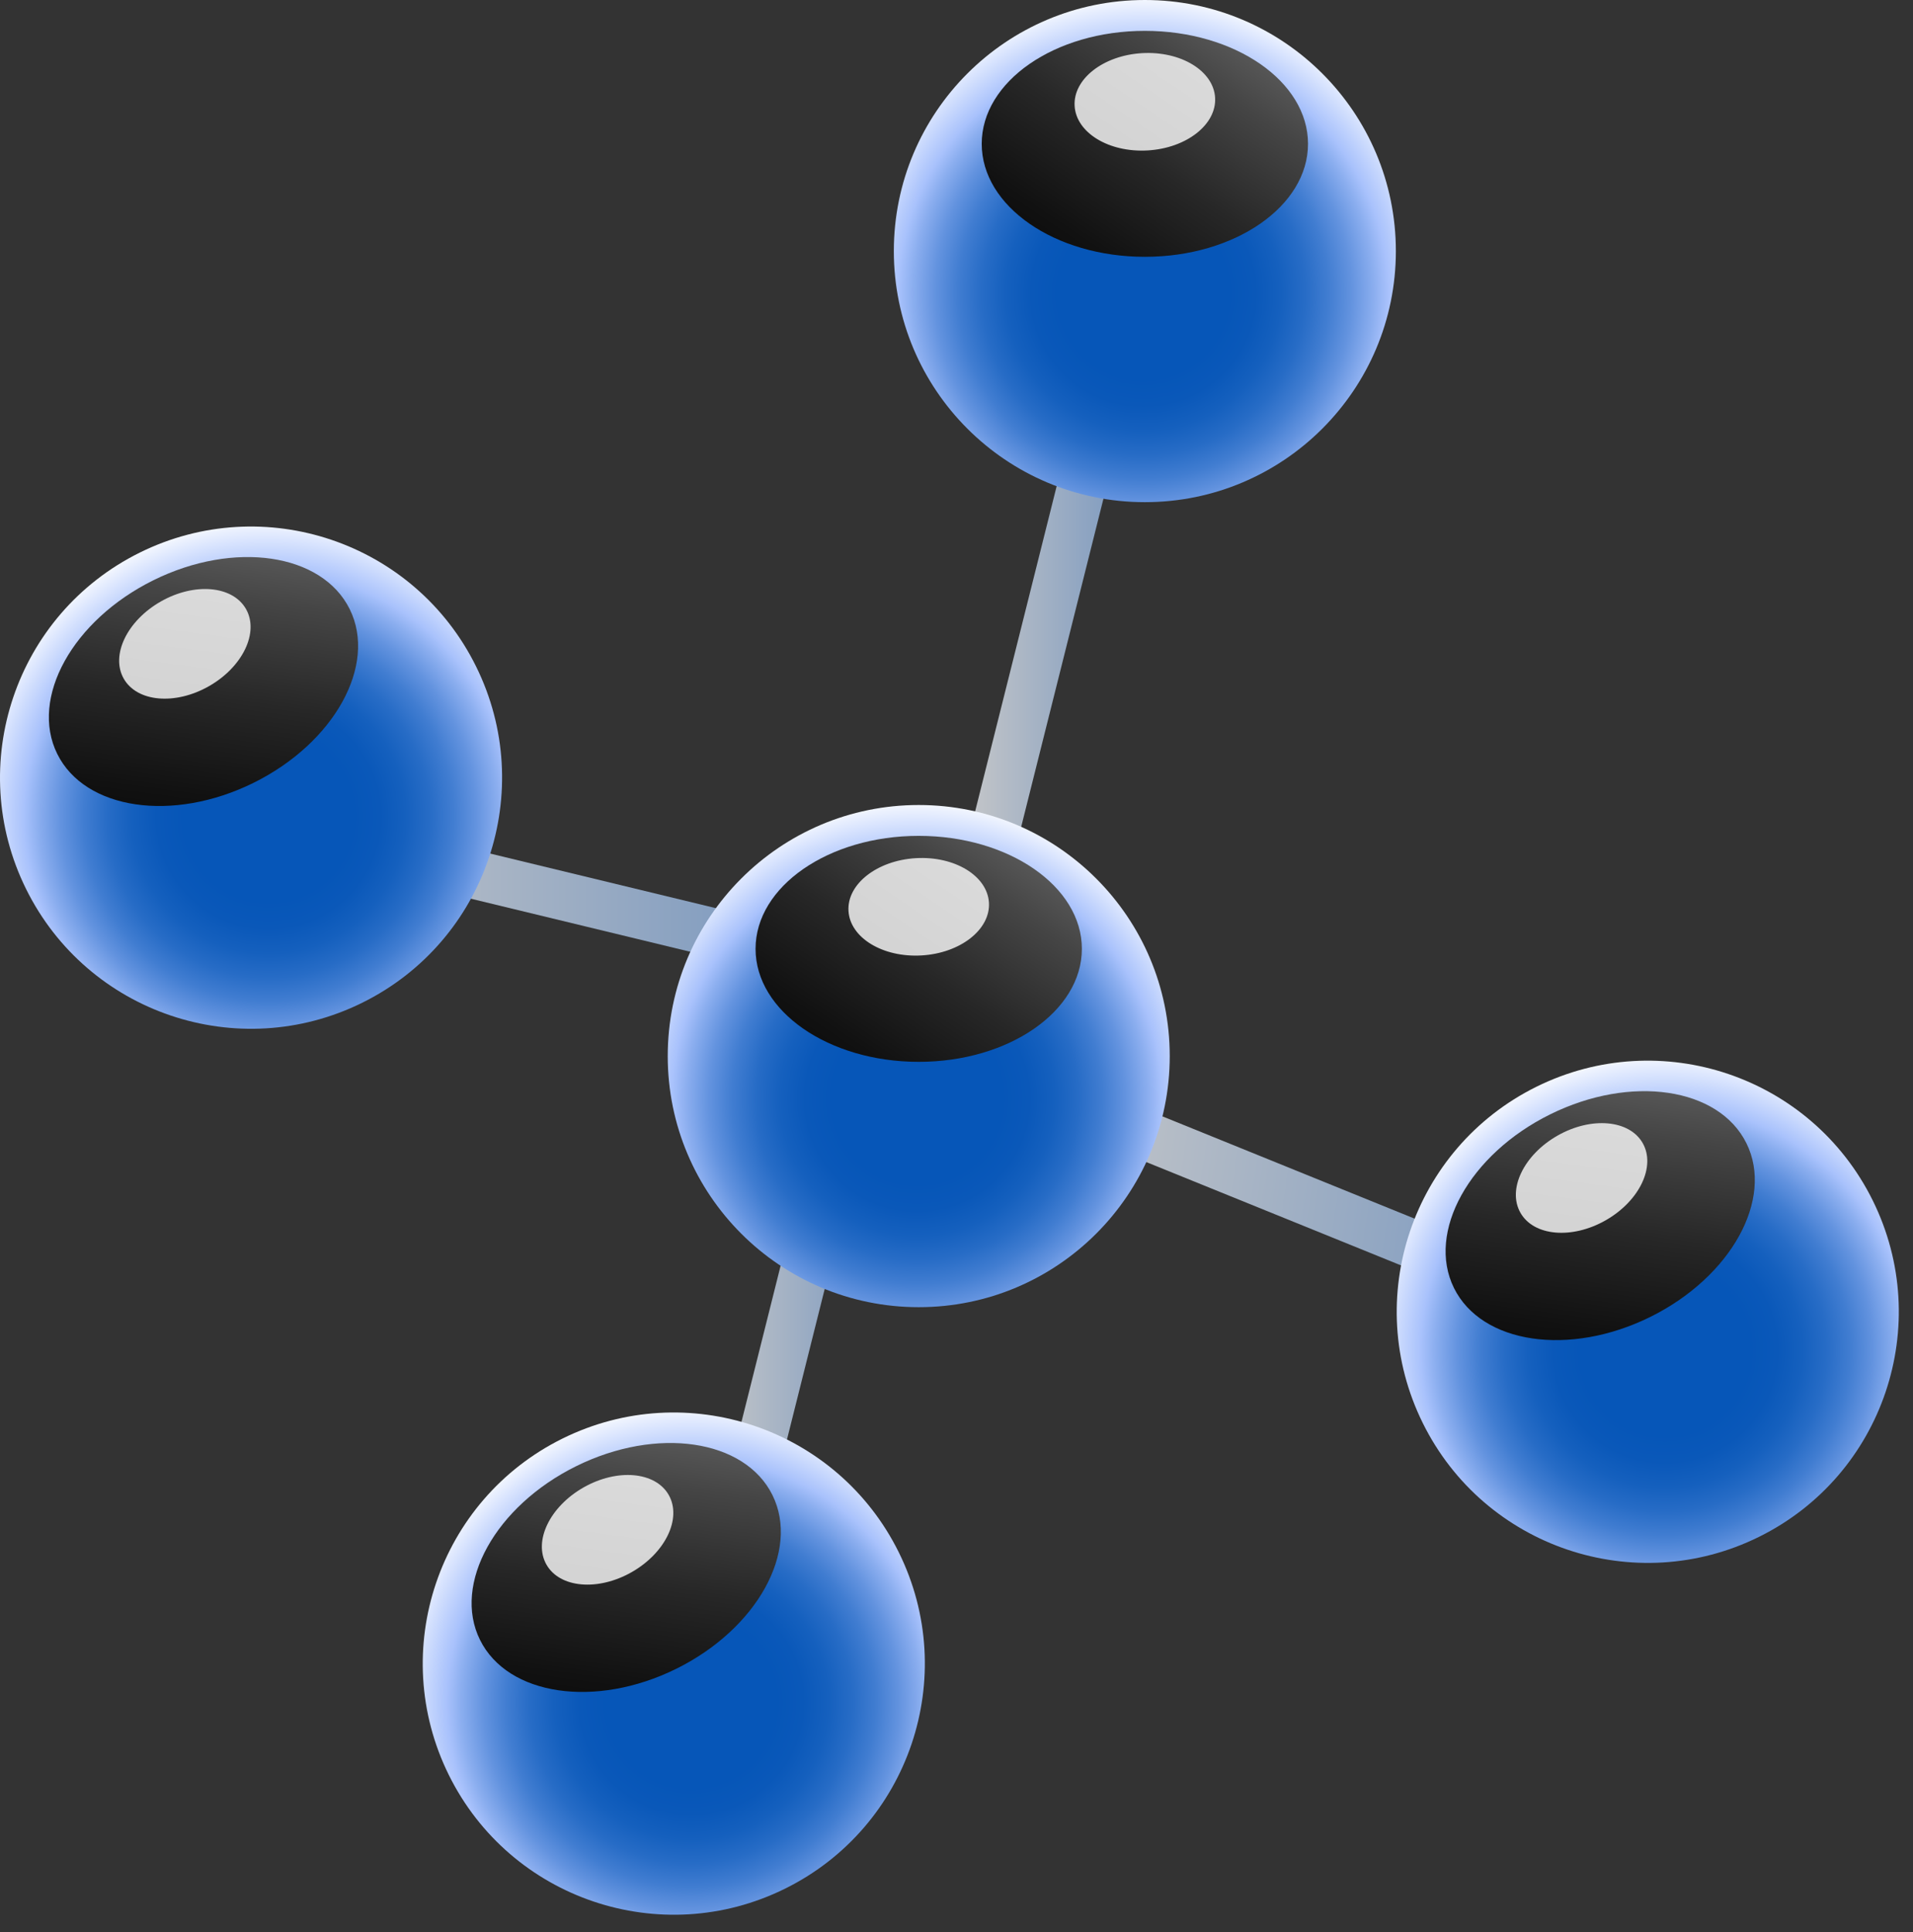 <svg width="103" height="104" viewBox="0 0 103 104" fill="none" xmlns="http://www.w3.org/2000/svg">
<rect x="0" y="0" width="103" height="104" fill="#333333" stroke="none"/>
<path d="M54.067 48.157L51.538 47.522L58.358 20.326L60.887 20.96L54.067 48.157Z" fill="url(#paint0_linear_300_2661)"/>
<path d="M40.421 85.262L37.893 84.627L44.712 57.43L47.241 58.065L40.421 85.262Z" fill="url(#paint1_linear_300_2661)"/>
<path d="M42.022 52.403L14.769 45.813L15.381 43.28L42.634 49.87L42.022 52.403Z" fill="url(#paint2_linear_300_2661)"/>
<path d="M81.67 70.638L55.686 60.102L56.665 57.686L82.649 68.222L81.67 70.638Z" fill="url(#paint3_linear_300_2661)"/>
<path d="M62.981 56.845C62.981 64.307 56.929 70.358 49.466 70.358C42.002 70.358 35.952 64.307 35.952 56.845C35.952 49.38 42.002 43.329 49.466 43.329C56.929 43.33 62.981 49.38 62.981 56.845Z" fill="url(#paint4_radial_300_2661)"/>
<path d="M58.25 51.071C58.25 54.428 54.317 57.153 49.465 57.153C44.614 57.153 40.681 54.428 40.681 51.071C40.681 47.712 44.614 44.99 49.465 44.99C54.317 44.99 58.25 47.711 58.25 51.071Z" fill="url(#paint5_linear_300_2661)"/>
<path opacity="0.8" d="M53.247 48.587C53.331 50.032 51.706 51.304 49.618 51.426C47.53 51.548 45.768 50.475 45.684 49.03C45.599 47.583 47.224 46.313 49.312 46.19C51.401 46.069 53.163 47.141 53.247 48.587Z" fill="white"/>
<path d="M75.156 13.516C75.156 20.978 69.104 27.029 61.641 27.029C54.177 27.029 48.126 20.978 48.126 13.516C48.126 6.051 54.177 0 61.641 0C69.105 0.001 75.156 6.051 75.156 13.516Z" fill="url(#paint6_radial_300_2661)"/>
<path d="M70.426 7.742C70.426 11.099 66.492 13.823 61.642 13.823C56.79 13.823 52.858 11.099 52.858 7.742C52.858 4.383 56.791 1.661 61.642 1.661C66.492 1.661 70.426 4.382 70.426 7.742Z" fill="url(#paint7_linear_300_2661)"/>
<path opacity="0.8" d="M65.424 5.258C65.507 6.703 63.883 7.975 61.794 8.097C59.706 8.219 57.944 7.146 57.86 5.701C57.775 4.254 59.4 2.984 61.488 2.861C63.577 2.74 65.339 3.812 65.424 5.258Z" fill="white"/>
<path d="M25.63 35.866C28.939 42.555 26.197 50.662 19.508 53.97C12.818 57.28 4.713 54.538 1.404 47.85C-1.905 41.159 0.835 33.053 7.525 29.744C14.213 26.435 22.32 29.175 25.63 35.866Z" fill="url(#paint8_radial_300_2661)"/>
<path d="M18.83 32.789C20.318 35.798 18.001 39.983 13.652 42.135C9.304 44.285 4.571 43.587 3.082 40.577C1.593 37.566 3.911 33.383 8.259 31.232C12.608 29.081 17.34 29.777 18.83 32.789Z" fill="url(#paint9_linear_300_2661)"/>
<path opacity="0.8" d="M13.245 32.78C13.961 34.039 13.069 35.898 11.251 36.933C9.434 37.969 7.379 37.787 6.663 36.53C5.945 35.27 6.839 33.412 8.656 32.376C10.474 31.34 12.528 31.521 13.245 32.78Z" fill="white"/>
<path d="M48.392 83.552C51.701 90.241 48.959 98.348 42.269 101.656C35.579 104.966 27.474 102.224 24.165 95.536C20.856 88.845 23.596 80.738 30.286 77.43C36.974 74.122 45.082 76.862 48.392 83.552Z" fill="url(#paint10_radial_300_2661)"/>
<path d="M41.591 80.474C43.079 83.484 40.762 87.669 36.413 89.821C32.065 91.97 27.332 91.273 25.843 88.263C24.354 85.252 26.672 81.069 31.02 78.918C35.369 76.767 40.102 77.463 41.591 80.474Z" fill="url(#paint11_linear_300_2661)"/>
<path opacity="0.8" d="M36.006 80.466C36.722 81.725 35.83 83.584 34.012 84.619C32.194 85.655 30.139 85.474 29.423 84.216C28.705 82.956 29.599 81.098 31.416 80.062C33.235 79.027 35.289 79.208 36.006 80.466Z" fill="white"/>
<path d="M100.832 64.615C104.141 71.304 101.4 79.411 94.711 82.719C88.021 86.028 79.915 83.287 76.607 76.598C73.297 69.908 76.037 61.801 82.726 58.493C89.416 55.184 97.522 57.923 100.832 64.615Z" fill="url(#paint12_radial_300_2661)"/>
<path d="M94.032 61.537C95.52 64.546 93.204 68.732 88.855 70.883C84.506 73.033 79.774 72.336 78.285 69.326C76.797 66.315 79.114 62.131 83.463 59.981C87.811 57.83 92.543 58.525 94.032 61.537Z" fill="url(#paint13_linear_300_2661)"/>
<path opacity="0.8" d="M88.447 61.528C89.163 62.788 88.27 64.647 86.453 65.682C84.635 66.718 82.581 66.537 81.865 65.279C81.146 64.019 82.04 62.161 83.858 61.125C85.676 60.089 87.731 60.27 88.447 61.528Z" fill="white"/>
<defs>
<linearGradient id="paint0_linear_300_2661" x1="51.538" y1="34.241" x2="60.887" y2="34.241" gradientUnits="userSpaceOnUse">
<stop stop-color="#C9C9C9"/>
<stop offset="1" stop-color="#7A98BF"/>
</linearGradient>
<linearGradient id="paint1_linear_300_2661" x1="37.893" y1="71.346" x2="47.241" y2="71.346" gradientUnits="userSpaceOnUse">
<stop stop-color="#C9C9C9"/>
<stop offset="1" stop-color="#7A98BF"/>
</linearGradient>
<linearGradient id="paint2_linear_300_2661" x1="14.769" y1="47.842" x2="42.634" y2="47.842" gradientUnits="userSpaceOnUse">
<stop stop-color="#C9C9C9"/>
<stop offset="1" stop-color="#7A98BF"/>
</linearGradient>
<linearGradient id="paint3_linear_300_2661" x1="55.387" y1="62.108" x2="82.948" y2="66.216" gradientUnits="userSpaceOnUse">
<stop stop-color="#C9C9C9"/>
<stop offset="1" stop-color="#7A98BF"/>
</linearGradient>
<radialGradient id="paint4_radial_300_2661" cx="0" cy="0" r="1" gradientUnits="userSpaceOnUse" gradientTransform="translate(49.381 59.124) scale(16.218)">
<stop offset="0.28" stop-color="#0656B8"/>
<stop offset="0.371" stop-color="#0A58B9"/>
<stop offset="0.455" stop-color="#1560BE"/>
<stop offset="0.535" stop-color="#276CC6"/>
<stop offset="0.613" stop-color="#417DD1"/>
<stop offset="0.689" stop-color="#6393DF"/>
<stop offset="0.763" stop-color="#8BAEEF"/>
<stop offset="0.811" stop-color="#A9C2FC"/>
<stop offset="1" stop-color="white"/>
</radialGradient>
<linearGradient id="paint5_linear_300_2661" x1="39.022" y1="66.561" x2="58.323" y2="37.934" gradientUnits="userSpaceOnUse">
<stop offset="0.075"/>
<stop offset="0.214" stop-color="#040404"/>
<stop offset="0.363" stop-color="#111111"/>
<stop offset="0.517" stop-color="#272727"/>
<stop offset="0.675" stop-color="#454545"/>
<stop offset="0.836" stop-color="#6C6C6C"/>
<stop offset="0.996" stop-color="#9B9B9B"/>
<stop offset="1" stop-color="#9C9C9C"/>
</linearGradient>
<radialGradient id="paint6_radial_300_2661" cx="0" cy="0" r="1" gradientUnits="userSpaceOnUse" gradientTransform="translate(61.557 15.795) scale(16.218 16.218)">
<stop offset="0.28" stop-color="#0656B8"/>
<stop offset="0.371" stop-color="#0A58B9"/>
<stop offset="0.455" stop-color="#1560BE"/>
<stop offset="0.535" stop-color="#276CC6"/>
<stop offset="0.613" stop-color="#417DD1"/>
<stop offset="0.689" stop-color="#6393DF"/>
<stop offset="0.763" stop-color="#8BAEEF"/>
<stop offset="0.811" stop-color="#A9C2FC"/>
<stop offset="1" stop-color="white"/>
</radialGradient>
<linearGradient id="paint7_linear_300_2661" x1="51.198" y1="23.23" x2="70.499" y2="-5.395" gradientUnits="userSpaceOnUse">
<stop offset="0.075"/>
<stop offset="0.214" stop-color="#040404"/>
<stop offset="0.363" stop-color="#111111"/>
<stop offset="0.517" stop-color="#272727"/>
<stop offset="0.675" stop-color="#454545"/>
<stop offset="0.836" stop-color="#6C6C6C"/>
<stop offset="0.996" stop-color="#9B9B9B"/>
<stop offset="1" stop-color="#9C9C9C"/>
</linearGradient>
<radialGradient id="paint8_radial_300_2661" cx="0" cy="0" r="1" gradientUnits="userSpaceOnUse" gradientTransform="translate(14.452 43.939) rotate(-26.322) scale(16.218 16.218)">
<stop offset="0.28" stop-color="#0656B8"/>
<stop offset="0.371" stop-color="#0A58B9"/>
<stop offset="0.455" stop-color="#1560BE"/>
<stop offset="0.535" stop-color="#276CC6"/>
<stop offset="0.613" stop-color="#417DD1"/>
<stop offset="0.689" stop-color="#6393DF"/>
<stop offset="0.763" stop-color="#8BAEEF"/>
<stop offset="0.811" stop-color="#A9C2FC"/>
<stop offset="1" stop-color="white"/>
</radialGradient>
<linearGradient id="paint9_linear_300_2661" x1="8.464" y1="55.196" x2="13.07" y2="20.98" gradientUnits="userSpaceOnUse">
<stop offset="0.075"/>
<stop offset="0.214" stop-color="#040404"/>
<stop offset="0.363" stop-color="#111111"/>
<stop offset="0.517" stop-color="#272727"/>
<stop offset="0.675" stop-color="#454545"/>
<stop offset="0.836" stop-color="#6C6C6C"/>
<stop offset="0.996" stop-color="#9B9B9B"/>
<stop offset="1" stop-color="#9C9C9C"/>
</linearGradient>
<radialGradient id="paint10_radial_300_2661" cx="0" cy="0" r="1" gradientUnits="userSpaceOnUse" gradientTransform="translate(37.213 91.625) rotate(-26.322) scale(16.218 16.218)">
<stop offset="0.28" stop-color="#0656B8"/>
<stop offset="0.371" stop-color="#0A58B9"/>
<stop offset="0.455" stop-color="#1560BE"/>
<stop offset="0.535" stop-color="#276CC6"/>
<stop offset="0.613" stop-color="#417DD1"/>
<stop offset="0.689" stop-color="#6393DF"/>
<stop offset="0.763" stop-color="#8BAEEF"/>
<stop offset="0.811" stop-color="#A9C2FC"/>
<stop offset="1" stop-color="white"/>
</radialGradient>
<linearGradient id="paint11_linear_300_2661" x1="31.225" y1="102.882" x2="35.831" y2="68.667" gradientUnits="userSpaceOnUse">
<stop offset="0.075"/>
<stop offset="0.214" stop-color="#040404"/>
<stop offset="0.363" stop-color="#111111"/>
<stop offset="0.517" stop-color="#272727"/>
<stop offset="0.675" stop-color="#454545"/>
<stop offset="0.836" stop-color="#6C6C6C"/>
<stop offset="0.996" stop-color="#9B9B9B"/>
<stop offset="1" stop-color="#9C9C9C"/>
</linearGradient>
<radialGradient id="paint12_radial_300_2661" cx="0" cy="0" r="1" gradientUnits="userSpaceOnUse" gradientTransform="translate(89.654 72.687) rotate(-26.322) scale(16.217 16.217)">
<stop offset="0.28" stop-color="#0656B8"/>
<stop offset="0.371" stop-color="#0A58B9"/>
<stop offset="0.455" stop-color="#1560BE"/>
<stop offset="0.535" stop-color="#276CC6"/>
<stop offset="0.613" stop-color="#417DD1"/>
<stop offset="0.689" stop-color="#6393DF"/>
<stop offset="0.763" stop-color="#8BAEEF"/>
<stop offset="0.811" stop-color="#A9C2FC"/>
<stop offset="1" stop-color="white"/>
</radialGradient>
<linearGradient id="paint13_linear_300_2661" x1="83.666" y1="83.944" x2="88.273" y2="49.729" gradientUnits="userSpaceOnUse">
<stop offset="0.075"/>
<stop offset="0.214" stop-color="#040404"/>
<stop offset="0.363" stop-color="#111111"/>
<stop offset="0.517" stop-color="#272727"/>
<stop offset="0.675" stop-color="#454545"/>
<stop offset="0.836" stop-color="#6C6C6C"/>
<stop offset="0.996" stop-color="#9B9B9B"/>
<stop offset="1" stop-color="#9C9C9C"/>
</linearGradient>
</defs>
</svg>

